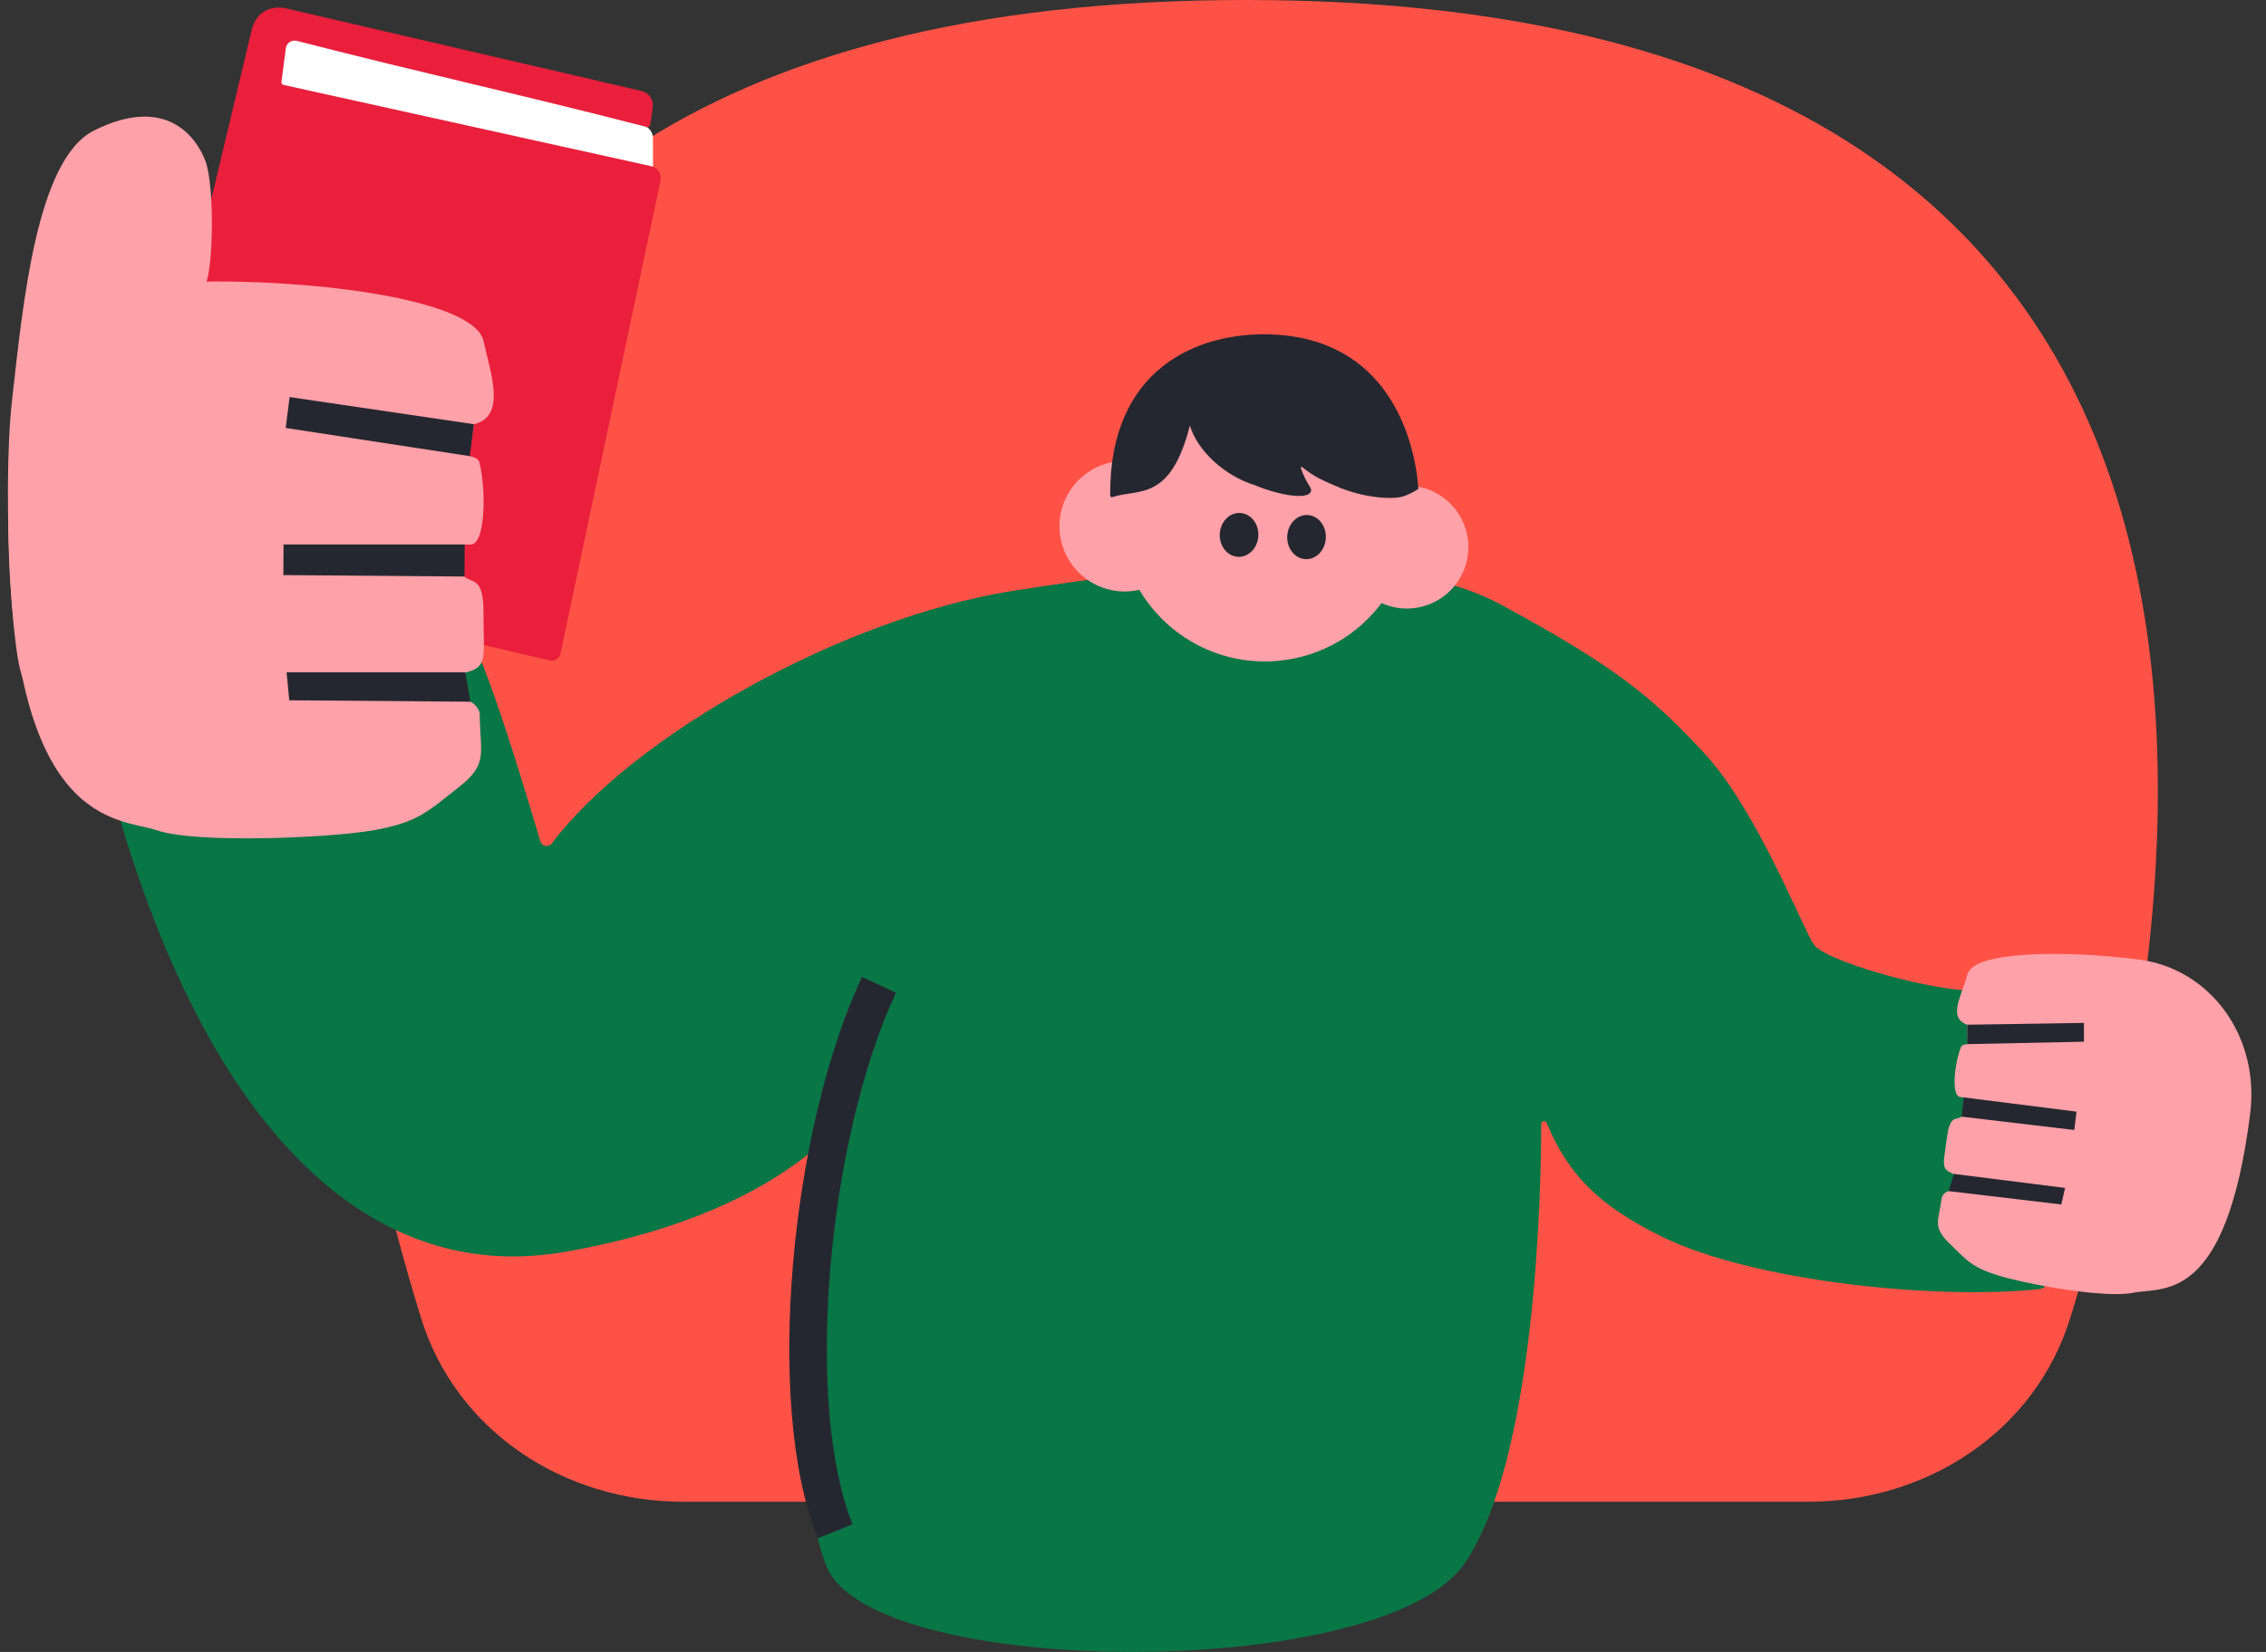 <svg width="96" height="70" viewBox="0 0 96 70" fill="none" xmlns="http://www.w3.org/2000/svg">
<rect x="0" y="0" width="96" height="70" fill="#333333" stroke="none"/>
<path d="M52.772 0C99.745 0 92.943 38.827 87.715 55.824C86.231 60.648 81.65 63.636 76.603 63.636H28.94C23.893 63.636 19.312 60.648 17.829 55.824C12.6 38.827 5.798 0 52.772 0Z" fill="#FF5246"/>
<path d="M27.241 5.309L11.957 1.131L10.963 4.041L27.664 7.556L27.664 5.863C27.664 5.604 27.491 5.377 27.241 5.309Z" fill="white"/>
<path d="M5.378 23.409L10.651 1.321C10.853 0.386 11.618 0.237 12.11 0.354L27.174 3.855C27.48 3.925 27.69 4.209 27.655 4.522C27.625 4.801 27.583 5.122 27.533 5.311C27.518 5.367 27.46 5.396 27.404 5.382C21.654 3.901 18.238 3.185 12.571 1.731C12.356 1.676 12.139 1.821 12.11 2.041L11.923 3.471C11.915 3.53 11.954 3.586 12.012 3.598L27.596 7.044C27.869 7.105 28.042 7.374 27.985 7.647L23.743 27.705C23.7 27.908 23.498 28.036 23.296 27.989L5.653 23.858C5.452 23.811 5.329 23.609 5.378 23.409Z" fill="#E91F3C"/>
<path d="M42.863 25.045C35.716 26.187 26.825 31.157 23.382 35.737C23.247 35.916 22.96 35.873 22.896 35.658C21.856 32.198 20.14 26.424 19.086 25.653C18.048 24.893 9.462 26.779 4.487 28.014C3.939 28.15 3.598 28.697 3.714 29.248C7.197 45.806 14.506 54.672 23.891 53.055C31.456 51.751 34.692 48.715 35.715 47.5C35.793 47.408 35.992 47.499 35.967 47.616C35.767 48.562 35.39 50.369 35.162 51.645C34.841 53.446 33.168 61.47 34.995 66.322C36.823 71.173 58.618 71.304 62.059 66.237C65.065 61.811 65.294 50.449 65.296 47.622C65.297 47.502 65.478 47.47 65.524 47.581C66.433 49.771 67.735 51.092 70.409 52.405C74.269 54.3 82.01 55.087 86.367 54.63C86.698 54.595 86.901 54.263 86.795 53.948C86.271 52.391 84.909 48.269 84.736 46.984C84.521 45.389 85.028 42.066 83.46 41.982C81.268 41.864 77.312 40.678 76.85 40.034C76.389 39.39 74.453 34.347 72.209 31.922C69.966 29.497 68.401 28.235 63.65 25.653C58.9 23.072 50.247 23.865 42.863 25.045Z" fill="#097646"/>
<path fill-rule="evenodd" clip-rule="evenodd" d="M33.594 53.587C33.965 49.203 34.988 44.664 36.518 41.393L37.959 42.067C36.533 45.116 35.54 49.456 35.179 53.722C34.816 58.005 35.102 62.065 36.119 64.591L34.644 65.185C33.487 62.312 33.224 57.953 33.594 53.587Z" fill="#252730"/>
<path fill-rule="evenodd" clip-rule="evenodd" d="M58.53 25.554C57.528 26.891 55.99 27.82 54.196 27.998C51.727 28.243 49.453 26.997 48.269 24.993C48.156 25.019 48.041 25.038 47.923 25.05C46.404 25.2 45.05 24.091 44.899 22.571C44.749 21.052 45.858 19.698 47.378 19.548C47.541 19.532 47.703 19.53 47.861 19.542C48.695 17.483 50.614 15.945 52.978 15.711C56.145 15.397 58.989 17.534 59.628 20.579C60.941 20.59 62.061 21.589 62.194 22.925C62.335 24.356 61.291 25.631 59.86 25.772C59.388 25.819 58.933 25.737 58.53 25.554Z" fill="#FFA1A8"/>
<path d="M50.409 18.035C49.587 21.274 48.238 20.699 47.127 21.064C47.082 21.079 47.034 21.045 47.034 20.997C46.984 15.607 50.754 14.065 53.834 14.17C58.745 14.336 59.931 18.494 60.091 20.709C60.091 20.709 59.907 20.871 59.471 21.027C59.034 21.183 57.768 21.112 56.605 20.601C56.153 20.402 55.725 20.248 55.164 19.793C55.137 19.771 55.099 19.798 55.11 19.83C55.353 20.538 55.589 20.651 55.541 20.813C55.413 21.251 53.94 20.899 53.175 20.564C51.874 20.166 50.73 19.095 50.409 18.035Z" fill="#252730"/>
<path d="M53.31 22.704C53.287 23.217 52.901 23.616 52.45 23.595C51.999 23.574 51.652 23.141 51.676 22.628C51.7 22.115 52.085 21.716 52.536 21.737C52.988 21.758 53.334 22.191 53.31 22.704Z" fill="#252730"/>
<path d="M56.17 22.796C56.146 23.313 55.76 23.715 55.309 23.694C54.857 23.673 54.511 23.237 54.535 22.721C54.559 22.204 54.944 21.802 55.395 21.823C55.847 21.844 56.194 22.28 56.17 22.796Z" fill="#252730"/>
<path d="M0.348 21.688C0.348 16.23 4.23 11.926 9.162 11.926C14.094 11.926 20.108 12.79 20.483 14.445C20.807 15.879 21.45 17.644 20.075 17.98L19.884 19.324C19.884 19.324 20.252 19.384 20.303 19.57C20.549 20.463 20.597 22.481 20.152 22.969C19.978 23.16 19.834 23.025 19.643 23.095C19.428 23.175 19.586 24.276 19.643 24.41C19.994 24.746 20.483 24.397 20.483 25.95C20.483 27.956 20.695 28.267 19.643 28.519C18.972 28.68 19.372 29.483 19.904 29.723C20.206 29.859 20.325 30.157 20.325 30.247C20.325 31.895 20.725 32.353 19.431 33.361C18.137 34.368 17.733 34.851 15.793 35.187C13.852 35.523 8.244 35.737 6.655 35.187C5.066 34.637 0.348 35.187 0.348 21.688Z" fill="#FFA1A8"/>
<path fill-rule="evenodd" clip-rule="evenodd" d="M12.269 16.825L20.077 17.976L19.904 19.329L12.104 18.135L12.269 16.825Z" fill="#252730"/>
<path fill-rule="evenodd" clip-rule="evenodd" d="M12.012 23.07L19.687 23.07L19.679 24.43L12.004 24.37L12.012 23.07Z" fill="#252730"/>
<path fill-rule="evenodd" clip-rule="evenodd" d="M12.141 28.488H19.713L19.929 29.735L12.254 29.675L12.141 28.488Z" fill="#252730"/>
<path d="M3.986 5.529C1.54 6.751 0.971 12.9 0.511 16.95C0.052 21 0.572 29.742 1.192 28.784L5.439 16.085C6.235 14.954 8.297 12.966 8.705 12.059C9.054 11.283 9.082 7.831 8.705 6.827C8.328 5.822 7.043 4.001 3.986 5.529Z" fill="#FFA1A8"/>
<path d="M95.329 47.192C95.741 43.924 93.653 41.043 90.586 40.656C87.52 40.269 83.636 40.29 83.358 41.276C83.08 42.263 82.515 43.116 83.344 43.425L83.362 44.244C83.362 44.244 83.129 44.252 83.083 44.359C82.862 44.874 82.68 46.078 82.919 46.406C83.013 46.534 83.113 46.464 83.226 46.521C83.354 46.586 83.173 47.232 83.127 47.308C82.884 47.481 82.606 47.234 82.489 48.164C82.338 49.365 82.182 49.535 82.817 49.768C83.222 49.917 82.912 50.366 82.564 50.468C82.366 50.526 82.269 50.695 82.263 50.749C82.138 51.736 81.855 51.978 82.583 52.683C83.311 53.388 83.526 53.709 84.707 54.062C85.888 54.415 89.131 55.029 90.388 54.779C91.645 54.529 94.309 55.273 95.329 47.192Z" fill="#FFA1A8"/>
<path fill-rule="evenodd" clip-rule="evenodd" d="M88.286 43.345L83.344 43.422L83.35 44.245L88.289 44.142L88.286 43.345Z" fill="#252730"/>
<path fill-rule="evenodd" clip-rule="evenodd" d="M87.972 47.105L83.2 46.503L83.102 47.318L87.878 47.883L87.972 47.105Z" fill="#252730"/>
<path fill-rule="evenodd" clip-rule="evenodd" d="M87.488 50.338L82.781 49.744L82.552 50.473L87.328 51.039L87.488 50.338Z" fill="#252730"/>
</svg>

